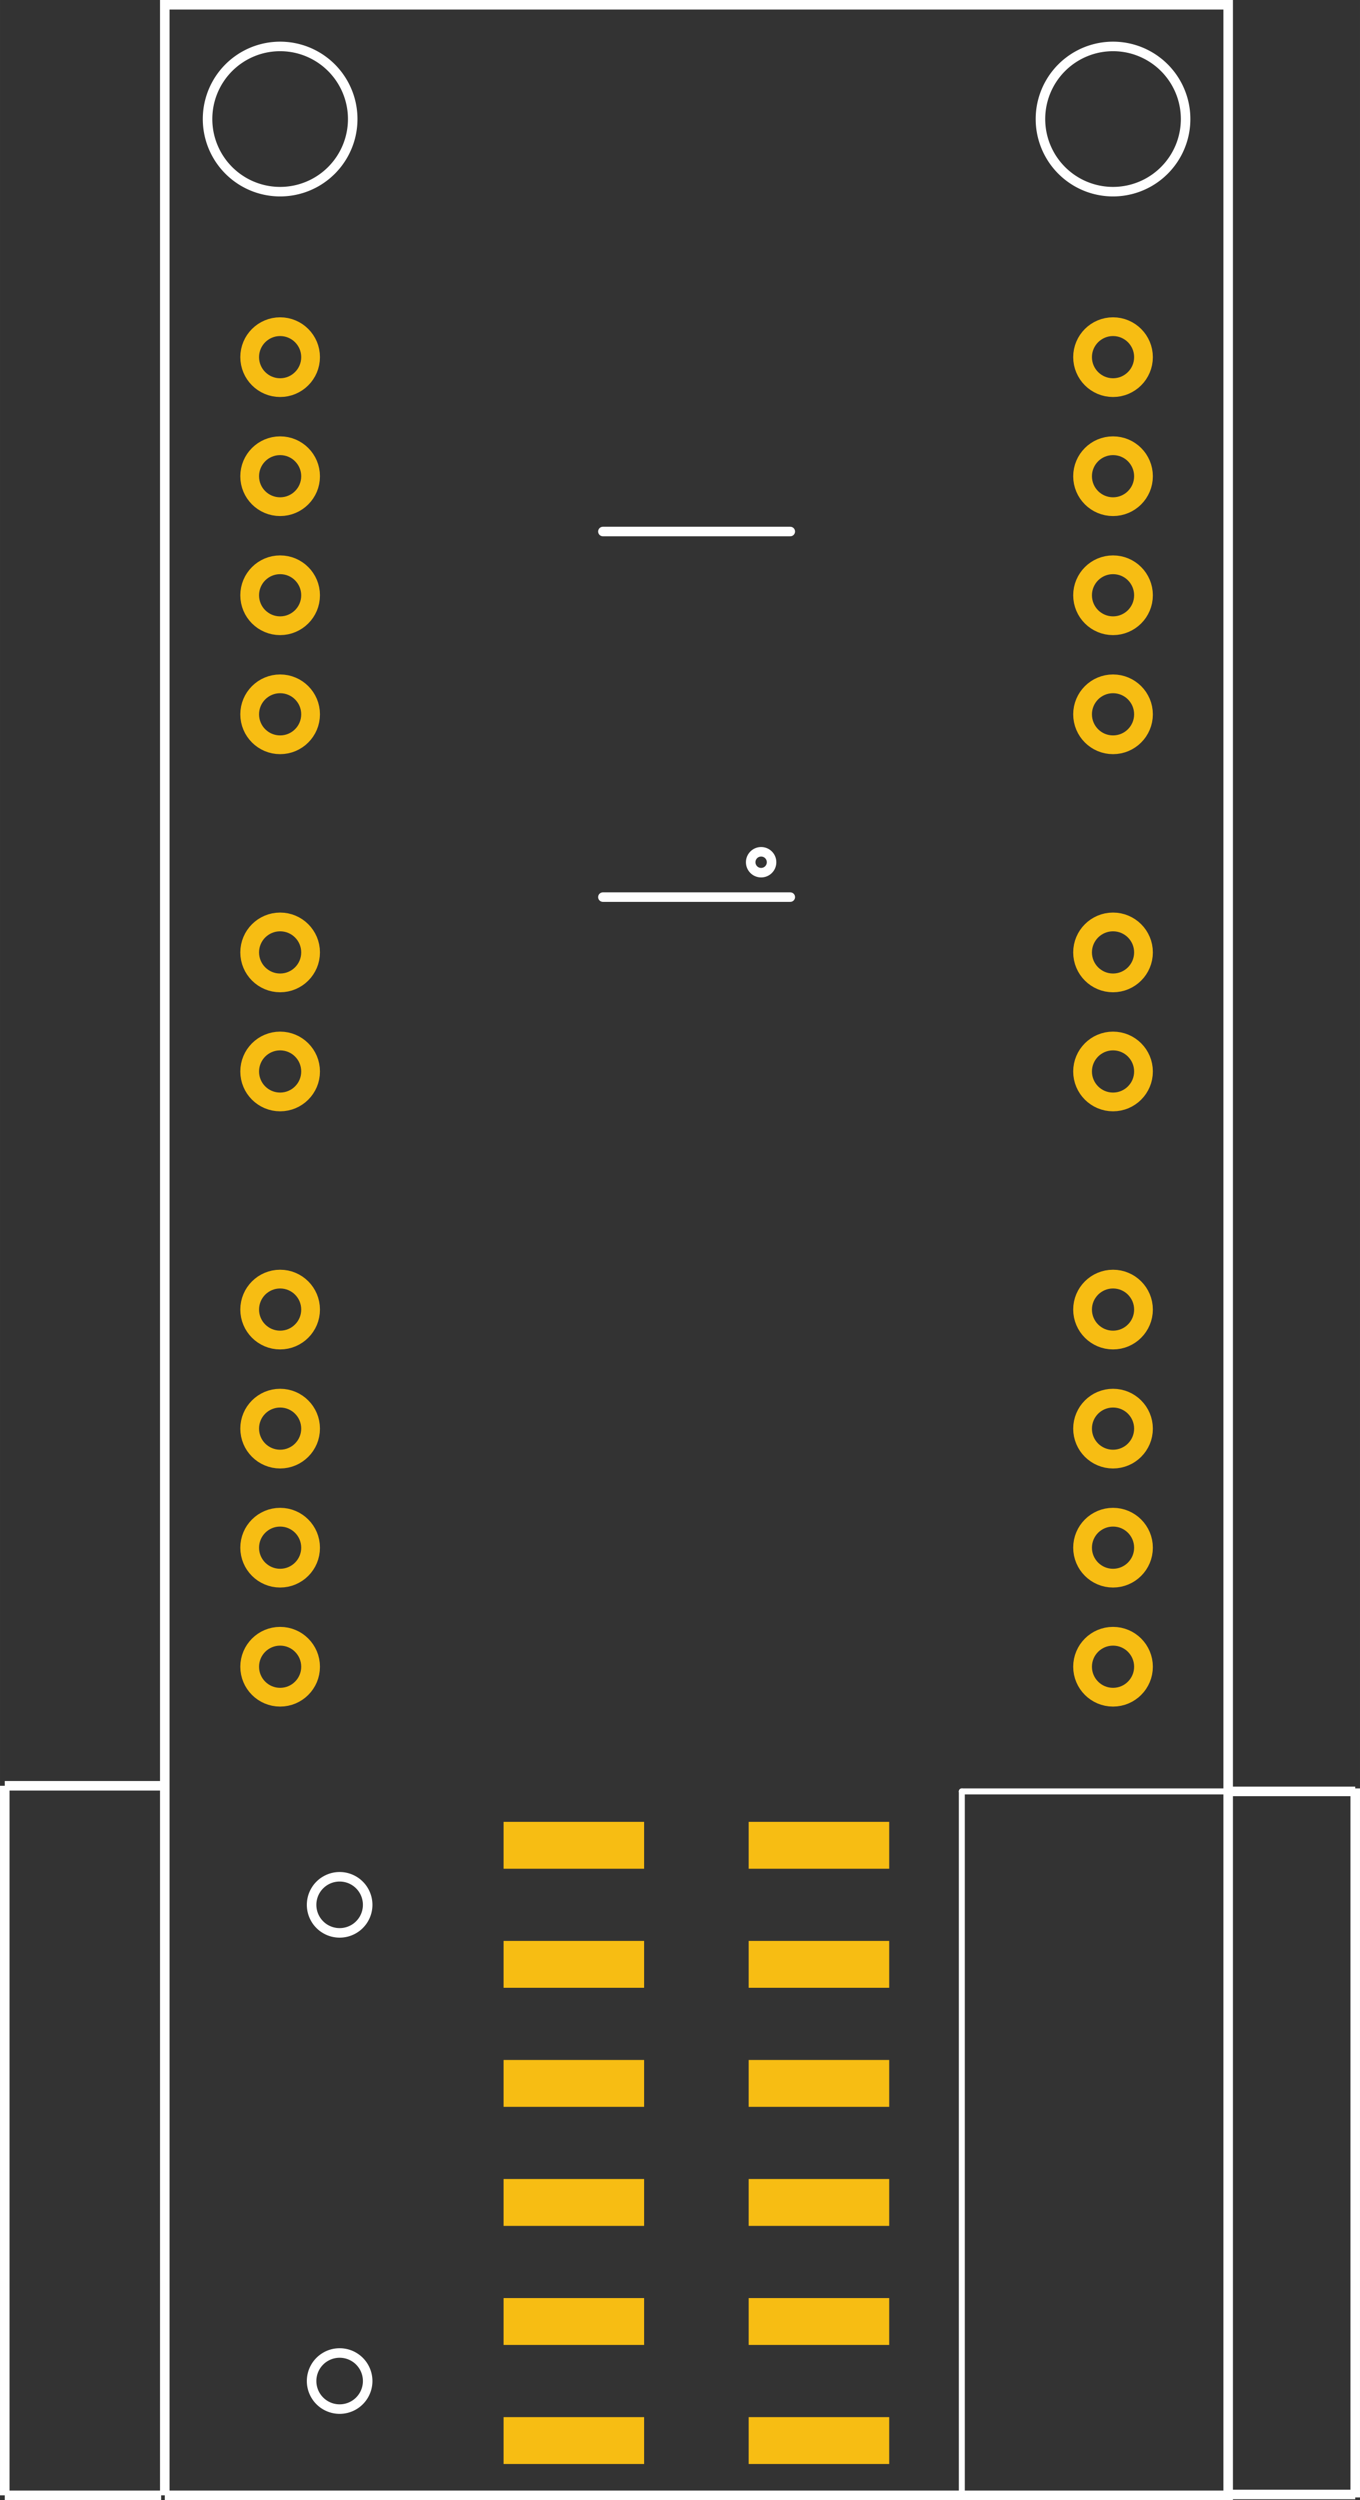 <?xml version='1.0' encoding='UTF-8' standalone='no'?>
<!-- Created with Fritzing (http://www.fritzing.org/) -->
<svg xmlns="http://www.w3.org/2000/svg" width="1.143in" x="0in" version="1.2" y="0in" height="2.1in" viewBox="0 0 82.295 151.2" baseProfile="tiny">
 <rect x="0" y="0" width="82.295" height="151.2" fill="#333333" stroke="none"/>
 <desc >Fritzing footprint generated by brd2svg</desc>
 <g  id="silkscreen" stroke-width="0">
  <path  fill="none" stroke="white" stroke-width="0.576" d="M9.971,150.912L74.318,150.912L74.318,0.288L9.971,0.288L9.971,150.912M12.559,7.2a4.392,4.392,0,1,1,8.784,0,4.392,4.392,0,1,1,-8.784,0zM62.959,7.2a4.392,4.392,0,1,1,8.784,0,4.392,4.392,0,1,1,-8.784,0zM18.855,115.2a1.696,1.696,0,1,1,3.393,0,1.696,1.696,0,1,1,-3.393,0zM18.855,144a1.696,1.696,0,1,1,3.393,0,1.696,1.696,0,1,1,-3.393,0z"/>
  <g  stroke-width="0">
   <title >element:INPUT</title>
   <g  stroke-width="0">
    <title >package:1X06-SMD-FEMALE-V2</title>
    <line  stroke="white" stroke-linecap="round" y1="150.86" x1="58.201" y2="150.86" stroke-width="0.36" x2="82.295"/>
    <line  stroke="white" stroke-linecap="round" y1="108.34" x1="58.201" y2="150.86" stroke-width="0.36" x2="58.201"/>
    <line  stroke="white" stroke-linecap="round" y1="108.34" x1="82.295" y2="108.34" stroke-width="0.36" x2="58.201"/>
   </g>
  </g>
  <g  stroke-width="0">
   <title >element:OUTPUT</title>
   <g  stroke-width="0">
    <title >package:1X06-SMD</title>
   </g>
  </g>
  <g  stroke-width="0">
   <title >element:U1</title>
   <g  stroke-width="0">
    <title >package:ALPHANUMERIC</title>
   </g>
  </g>
  <g  stroke-width="0">
   <title >element:U3</title>
   <g  stroke-width="0">
    <title >package:TSSOP-24</title>
    <line  stroke="white" stroke-linecap="round" y1="54.255" x1="47.821" y2="54.255" stroke-width="0.576" x2="36.482"/>
    <line  stroke="white" stroke-linecap="round" y1="32.145" x1="36.482" y2="32.145" stroke-width="0.576" x2="47.821"/>
    <circle  fill="none" cx="46.057" cy="52.146" stroke="white" r="0.632" stroke-width="0.576"/>
   </g>
  </g>
  <line  fill="none" stroke="white" fill-opacity="1" y1="150.86" x1="74.551" y2="150.86" stroke-width="0.576" x2="82.007"/>
  <line  fill="none" stroke="white" fill-opacity="1" y1="108.34" x1="74.551" y2="108.34" stroke-width="0.576" x2="82.007"/>
  <line  fill="none" stroke="white" fill-opacity="1" y1="150.86" x1="82.007" y2="108.34" stroke-width="0.576" x2="82.007"/>
  <line  fill="none" stroke="white" fill-opacity="1" y1="150.912" x1="0.288" y2="150.912" stroke-width="0.576" x2="9.751"/>
  <line  fill="none" stroke="white" fill-opacity="1" y1="108" x1="0.288" y2="108" stroke-width="0.576" x2="9.751"/>
  <line  fill="none" stroke="white" fill-opacity="1" y1="150.912" x1="0.288" y2="108" stroke-width="0.576" x2="0.288"/>
 </g>
 <g  id="copper1" stroke-width="0">
  <g  id="copper0" stroke-width="0">
   <circle  fill="none" cx="16.951" cy="21.6" connectorname="J" stroke="#F7BD13" r="1.843" id="connector41pad" stroke-width="1.134"/>
   <g  stroke-width="0" transform="matrix(0, -1, 1, 0, -62.045, 161.155)">
    <rect  width="2.835" x="48.138" y="107.348" fill="#F7BD13" height="8.504" stroke="none" id="connector4pad" stroke-width="0"/>
   </g>
   <circle  fill="none" cx="16.951" cy="57.6" connectorname="G2" stroke="#F7BD13" r="1.843" id="connector37pad" stroke-width="1.134"/>
   <g  stroke-width="0" transform="matrix(0, -1, 1, 0, -69.245, 168.355)">
    <rect  width="2.835" x="48.138" y="114.548" fill="#F7BD13" height="8.504" stroke="none" id="connector5pad" stroke-width="0"/>
   </g>
   <g  stroke-width="0" transform="matrix(0, -1, 1, 0, -76.445, 175.555)">
    <rect  width="2.835" x="48.138" y="121.748" fill="#F7BD13" height="8.504" stroke="none" id="connector6pad" stroke-width="0"/>
   </g>
   <g  stroke-width="0" transform="matrix(0, -1, 1, 0, -83.645, 182.755)">
    <rect  width="2.835" x="48.138" y="128.948" fill="#F7BD13" height="8.504" stroke="none" id="connector7pad" stroke-width="0"/>
   </g>
   <g  stroke-width="0" transform="matrix(0, -1, 1, 0, -90.845, 189.955)">
    <rect  width="2.835" x="48.138" y="136.148" fill="#F7BD13" height="8.504" stroke="none" id="connector8pad" stroke-width="0"/>
   </g>
   <g  stroke-width="0" transform="matrix(0, -1, 1, 0, -98.045, 197.155)">
    <rect  width="2.835" x="48.138" y="143.348" fill="#F7BD13" height="8.504" stroke="none" id="connector9pad" stroke-width="0"/>
   </g>
   <circle  fill="none" cx="16.951" cy="36" connectorname="A2" stroke="#F7BD13" r="1.843" id="connector39pad" stroke-width="1.134"/>
   <rect  width="8.504" x="30.472" y="110.182" fill="#F7BD13" height="2.835" stroke="none" id="connector12pad" stroke-width="0"/>
   <rect  width="8.504" x="30.472" y="117.382" fill="#F7BD13" height="2.835" stroke="none" id="connector13pad" stroke-width="0"/>
   <rect  width="8.504" x="30.472" y="124.582" fill="#F7BD13" height="2.835" stroke="none" id="connector14pad" stroke-width="0"/>
   <rect  width="8.504" x="30.472" y="131.782" fill="#F7BD13" height="2.835" stroke="none" id="connector15pad" stroke-width="0"/>
   <rect  width="8.504" x="30.472" y="138.982" fill="#F7BD13" height="2.835" stroke="none" id="connector16pad" stroke-width="0"/>
   <rect  width="8.504" x="30.472" y="146.182" fill="#F7BD13" height="2.835" stroke="none" id="connector17pad" stroke-width="0"/>
   <circle  fill="none" cx="16.951" cy="43.2" connectorname="B" stroke="#F7BD13" r="1.843" id="connector38pad" stroke-width="1.134"/>
   <circle  fill="none" cx="16.951" cy="28.8" connectorname="K" stroke="#F7BD13" r="1.843" id="connector40pad" stroke-width="1.134"/>
   <circle  fill="none" cx="67.351" cy="21.6" connectorname="1" stroke="#F7BD13" r="1.843" id="connector22pad" stroke-width="1.134"/>
   <circle  fill="none" cx="67.351" cy="28.8" connectorname="A1" stroke="#F7BD13" r="1.843" id="connector23pad" stroke-width="1.134"/>
   <circle  fill="none" cx="67.351" cy="36" connectorname="H" stroke="#F7BD13" r="1.843" id="connector24pad" stroke-width="1.134"/>
   <circle  fill="none" cx="67.351" cy="43.2" connectorname="F" stroke="#F7BD13" r="1.843" id="connector25pad" stroke-width="1.134"/>
   <circle  fill="none" cx="67.351" cy="57.6" connectorname="VCC" stroke="#F7BD13" r="1.843" id="connector26pad" stroke-width="1.134"/>
   <circle  fill="none" cx="67.351" cy="64.8" connectorname="G1" stroke="#F7BD13" r="1.843" id="connector27pad" stroke-width="1.134"/>
   <circle  fill="none" cx="67.351" cy="79.2" connectorname="E" stroke="#F7BD13" r="1.843" id="connector28pad" stroke-width="1.134"/>
   <circle  fill="none" cx="67.351" cy="86.4" connectorname="D1" stroke="#F7BD13" r="1.843" id="connector29pad" stroke-width="1.134"/>
   <circle  fill="none" cx="67.351" cy="93.6" connectorname="N" stroke="#F7BD13" r="1.843" id="connector30pad" stroke-width="1.134"/>
   <circle  fill="none" cx="67.351" cy="100.8" connectorname="M" stroke="#F7BD13" r="1.843" id="connector31pad" stroke-width="1.134"/>
   <circle  fill="none" cx="16.951" cy="100.8" connectorname="13" stroke="#F7BD13" r="1.843" id="connector32pad" stroke-width="1.134"/>
   <circle  fill="none" cx="16.951" cy="93.6" connectorname="D2" stroke="#F7BD13" r="1.843" id="connector33pad" stroke-width="1.134"/>
   <circle  fill="none" cx="16.951" cy="86.4" connectorname="L" stroke="#F7BD13" r="1.843" id="connector34pad" stroke-width="1.134"/>
   <circle  fill="none" cx="16.951" cy="79.2" connectorname="C" stroke="#F7BD13" r="1.843" id="connector35pad" stroke-width="1.134"/>
   <circle  fill="none" cx="16.951" cy="64.8" connectorname="VCC" stroke="#F7BD13" r="1.843" id="connector36pad" stroke-width="1.134"/>
  </g>
 </g>
</svg>
